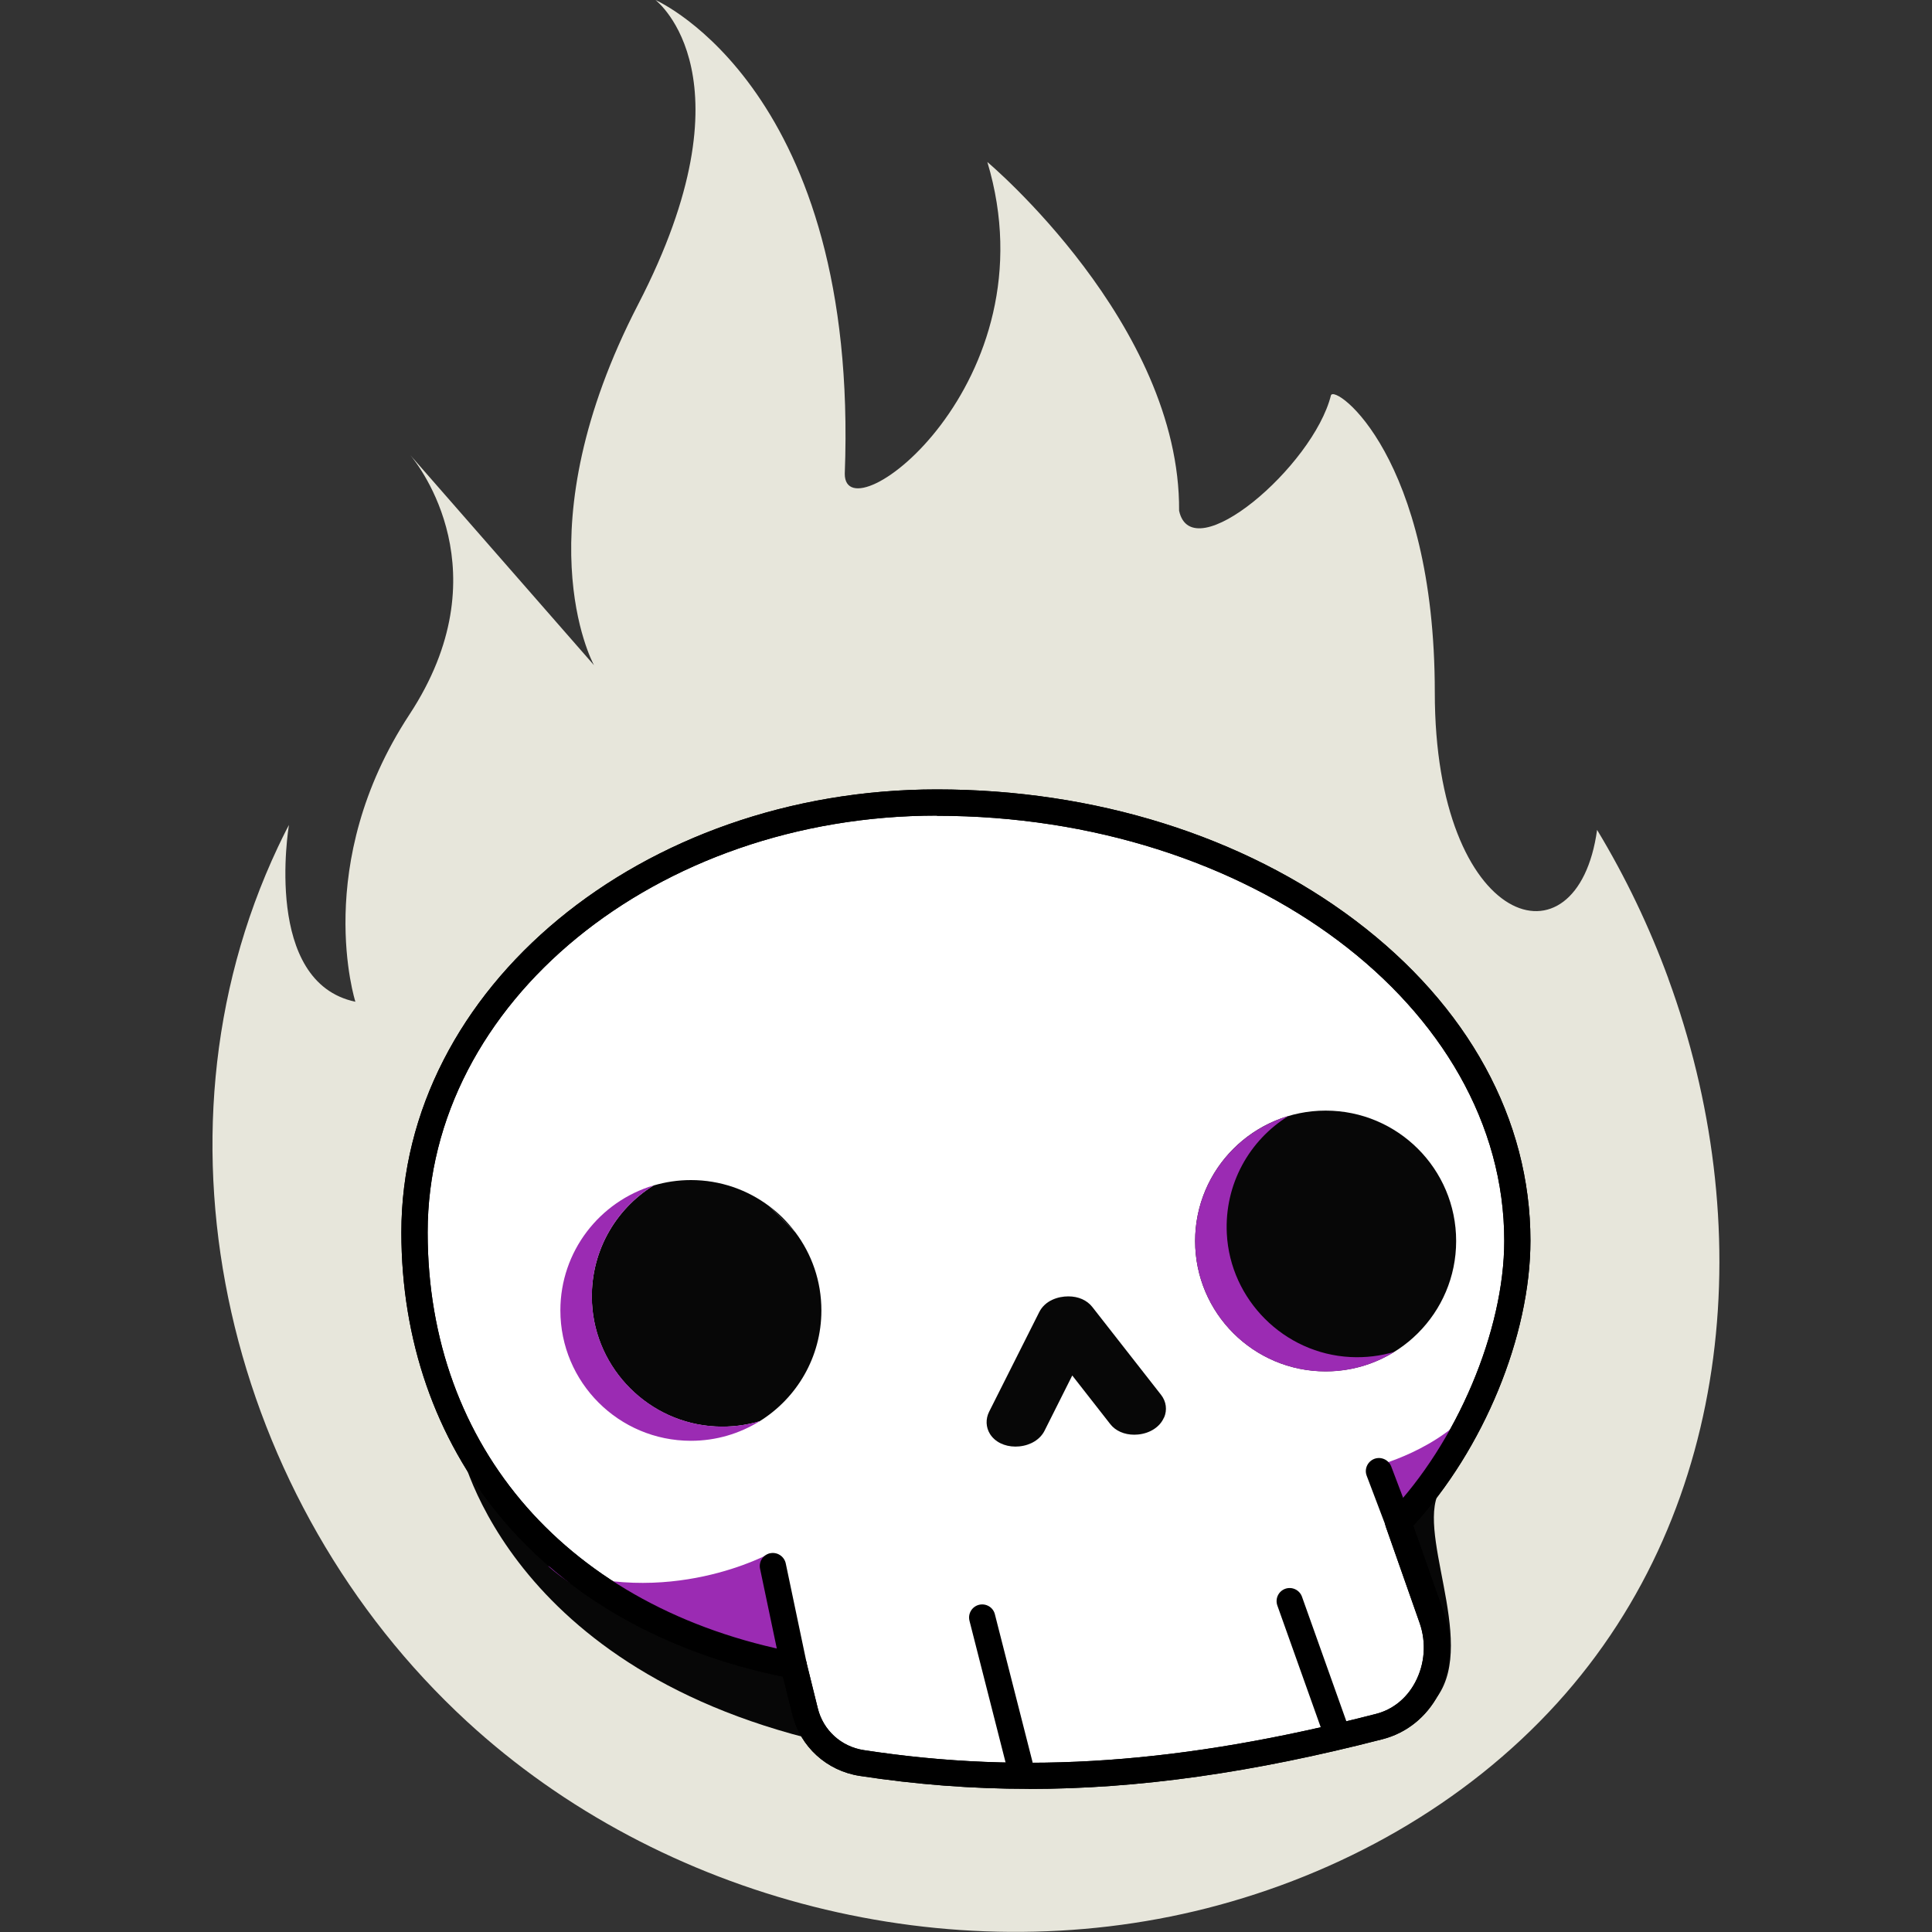 <?xml version="1.0" encoding="UTF-8"?>
<svg xmlns="http://www.w3.org/2000/svg" viewBox="0 0 200 200">
  <rect x="0" y="0" width="200" height="200" fill="#333333" stroke="none"/>
  <defs>
    <style>
      .cls-1 {
        fill: #9b2bb3;
      }

      .cls-2 {
        fill: #fff;
      }

      .cls-3 {
        isolation: isolate;
      }

      .cls-4 {
        fill: #e7e6db;
      }

      .cls-5 {
        fill: #070707;
      }

      .cls-6 {
        mix-blend-mode: hard-light;
      }
    </style>
  </defs>
  <g class="cls-3">
    <g id="Layer_3" data-name="Layer 3">
      <g>
        <g>
          <path class="cls-4" d="M172.71,101.31c-1.96-5.35-4.43-10.52-7.38-15.4-2.04,14.74-16.8,10.17-16.8-14.23s-10.31-31.93-10.75-30.76c-1.84,7.37-14.4,18.08-15.72,11.95.13-19.32-19.85-36.1-19.85-36.1,6.87,22.88-14.76,38.89-14.76,32.28C88.96,9.45,68.16.14,67.85,0c.2.15,10.31,8.11-1.79,31.51-12.01,23.23-4.82,36.89-4.57,37.35l-19.02-21.75c.93,1.11,9.57,12.15-.08,26.85-10.18,15.5-5.6,29.74-5.6,29.74-9.56-2.01-6.93-17.93-6.88-18.3-.04.06-.46.86-1.13,2.27-14.36,30.45-5.03,67.88,19.53,90.51,20.19,18.6,50.01,26.13,76.62,19.36,13.78-3.51,26.72-10.72,36.27-21.24,18.52-20.41,20.71-49.88,11.5-75Z"/>
          <path class="cls-5" d="M47.46,149.15s4.13,23.23,37.57,31.13l-3.16-9.33-3.74.52-11.88-4.98-13.27-9.45-5.51-7.89Z"/>
          <path class="cls-5" d="M147.91,176.63c5.54-5.08-.97-16.75.86-21.74-.78,0-4.36,2.46-4.72,3.75,4.34,6.07,3.86,18,3.86,18Z"/>
          <g>
            <path class="cls-2" d="M148.25,167.55c1.61,4.59-.73,9.96-5.45,11.18-21.06,5.42-37.35,6.26-53.59,3.78-2.85-.44-5.17-2.53-5.86-5.33l-1.18-4.77c-26.02-4.98-39.26-23.64-39.26-44.83,0-25.05,24.95-44.49,54.08-44.49,33.19,0,60.09,20.31,60.09,45.36,0,9.93-5.15,21.71-12.33,29.18l3.49,9.93Z"/>
            <path d="M106.48,185.18c-5.89,0-11.66-.45-17.48-1.34-3.41-.52-6.15-3.01-6.97-6.34l-.98-3.93c-12.27-2.52-22.4-8.26-29.32-16.64-6.66-8.06-10.18-18.21-10.18-29.36,0-25.28,24.87-45.85,55.43-45.85,16.34,0,31.73,4.82,43.31,13.56,11.7,8.83,18.14,20.6,18.14,33.15,0,9.85-4.85,21.6-12.13,29.51l3.22,9.16c.96,2.74.73,5.78-.63,8.34-1.25,2.33-3.29,3.96-5.76,4.6-13.43,3.46-25.26,5.15-36.66,5.15ZM96.99,84.43c-29.07,0-52.72,19.35-52.72,43.14,0,22.33,14.62,39,38.15,43.5.52.1.93.49,1.06,1.01l1.18,4.77c.56,2.27,2.42,3.96,4.75,4.32,16.69,2.56,33.05,1.4,53.04-3.75,1.72-.44,3.16-1.6,4.04-3.25,1.01-1.89,1.18-4.13.47-6.16l-3.49-9.93c-.17-.48-.05-1.02.3-1.39,7.03-7.32,11.95-18.94,11.95-28.24,0-24.26-26.35-44-58.74-44Z"/>
          </g>
          <path class="cls-5" d="M82.32,127.55c-.89-.89-1.77-1.77-2.69-2.69,1.02.76,1.92,1.67,2.69,2.69Z"/>
          <path class="cls-5" d="M150.74,128.47c0,7.45-6.05,13.49-13.51,13.49s-13.51-6.04-13.51-13.49,6.05-13.5,13.51-13.5,13.51,6.04,13.51,13.5Z"/>
          <path class="cls-5" d="M120.49,146.75c-.41.96-1.44,1.63-2.68,1.75-.13.01-.26.02-.39.02-1.04,0-1.94-.4-2.48-1.09l-3.94-5.04-2.87,5.72c-.45.89-1.42,1.5-2.61,1.62-.13.01-.27.02-.4.02-1.14,0-2.13-.49-2.64-1.31-.43-.69-.46-1.55-.09-2.29l5.19-10.32c.61-1.21,1.95-1.63,3.01-1.63s1.93.4,2.48,1.09l7.12,9.1c.54.69.66,1.57.31,2.37Z"/>
          <path d="M105.78,184.93c-.61,0-1.16-.41-1.31-1.02l-4.11-16.13c-.18-.73.25-1.46.98-1.65.73-.18,1.47.25,1.65.98l4.11,16.13c.18.73-.25,1.46-.98,1.65-.11.03-.23.04-.34.04Z"/>
          <path d="M138.37,180.74c-.56,0-1.08-.35-1.28-.9l-4.86-13.64c-.25-.71.12-1.48.82-1.73s1.48.12,1.73.82l4.86,13.64c.25.71-.12,1.48-.82,1.73-.15.05-.3.08-.46.08Z"/>
          <path class="cls-5" d="M85.03,135.65c0,4.85-2.56,9.1-6.4,11.48-1.43.43-2.97.62-4.56.54-6.86-.34-12.44-5.91-12.79-12.77-.26-5.14,2.35-9.69,6.38-12.18,1.22-.36,2.52-.56,3.86-.56,3.05,0,5.86,1.01,8.12,2.71.92.92,1.8,1.8,2.69,2.69,1.7,2.26,2.7,5.06,2.7,8.1Z"/>
        </g>
        <path class="cls-1" d="M78.63,147.13c-2.07,1.28-4.5,2.02-7.11,2.02-7.46,0-13.51-6.04-13.51-13.5,0-6.11,4.07-11.28,9.66-12.94-4.03,2.49-6.64,7.04-6.38,12.18.35,6.85,5.93,12.42,12.79,12.77,1.59.08,3.12-.11,4.56-.54Z"/>
        <path class="cls-1" d="M144.34,139.95c-2.07,1.28-4.5,2.02-7.11,2.02-7.46,0-13.51-6.04-13.51-13.5,0-6.11,4.07-11.28,9.66-12.94-4.03,2.49-6.64,7.04-6.38,12.18.35,6.85,5.93,12.42,12.79,12.77,1.59.08,3.12-.11,4.56-.54Z"/>
        <g class="cls-6">
          <path class="cls-1" d="M79.72,160.79s-10.63,5.92-22.98,1.32c6.3,5.88,25.78,11.02,25.78,11.02l-2.8-12.34Z"/>
        </g>
        <g class="cls-6">
          <path class="cls-1" d="M142.34,151.78s6.7-1.63,10.48-6.44c0,0-7.42,13.47-8.63,12.65-1.39-2.39-1.85-6.21-1.85-6.21Z"/>
        </g>
        <path d="M106.48,185.18c-5.89,0-11.66-.45-17.48-1.34-3.41-.52-6.15-3.01-6.97-6.34l-.98-3.93c-12.27-2.52-22.4-8.26-29.32-16.64-6.66-8.06-10.18-18.21-10.18-29.36,0-25.28,24.87-45.85,55.43-45.85,16.34,0,31.73,4.82,43.31,13.56,11.7,8.83,18.14,20.6,18.14,33.15,0,9.85-4.85,21.6-12.13,29.51l3.22,9.16c.96,2.74.73,5.78-.63,8.34-1.25,2.33-3.29,3.96-5.76,4.6-13.43,3.46-25.26,5.15-36.66,5.15ZM96.99,84.43c-29.07,0-52.72,19.35-52.72,43.14,0,22.33,14.62,39,38.15,43.5.52.1.93.49,1.06,1.01l1.18,4.77c.56,2.27,2.42,3.96,4.75,4.32,16.69,2.56,33.05,1.4,53.04-3.75,1.72-.44,3.16-1.6,4.04-3.25,1.01-1.89,1.18-4.13.47-6.16l-3.49-9.93c-.17-.48-.05-1.02.3-1.39,7.03-7.32,11.95-18.94,11.95-28.24,0-24.26-26.35-44-58.74-44Z"/>
        <path d="M144.71,158.82c-.55,0-1.06-.33-1.27-.88l-1.96-5.17c-.27-.7.09-1.48.79-1.75.7-.26,1.48.09,1.75.79l1.96,5.17c.27.7-.09,1.48-.79,1.75-.16.06-.32.09-.48.09Z"/>
        <path d="M82.17,173.76c-.63,0-1.19-.44-1.33-1.08l-2.16-10.29c-.15-.73.32-1.45,1.05-1.6.73-.15,1.45.32,1.61,1.05l2.16,10.29c.15.73-.32,1.45-1.05,1.6-.09.02-.19.03-.28.03Z"/>
      </g>
    </g>
  </g>
</svg>